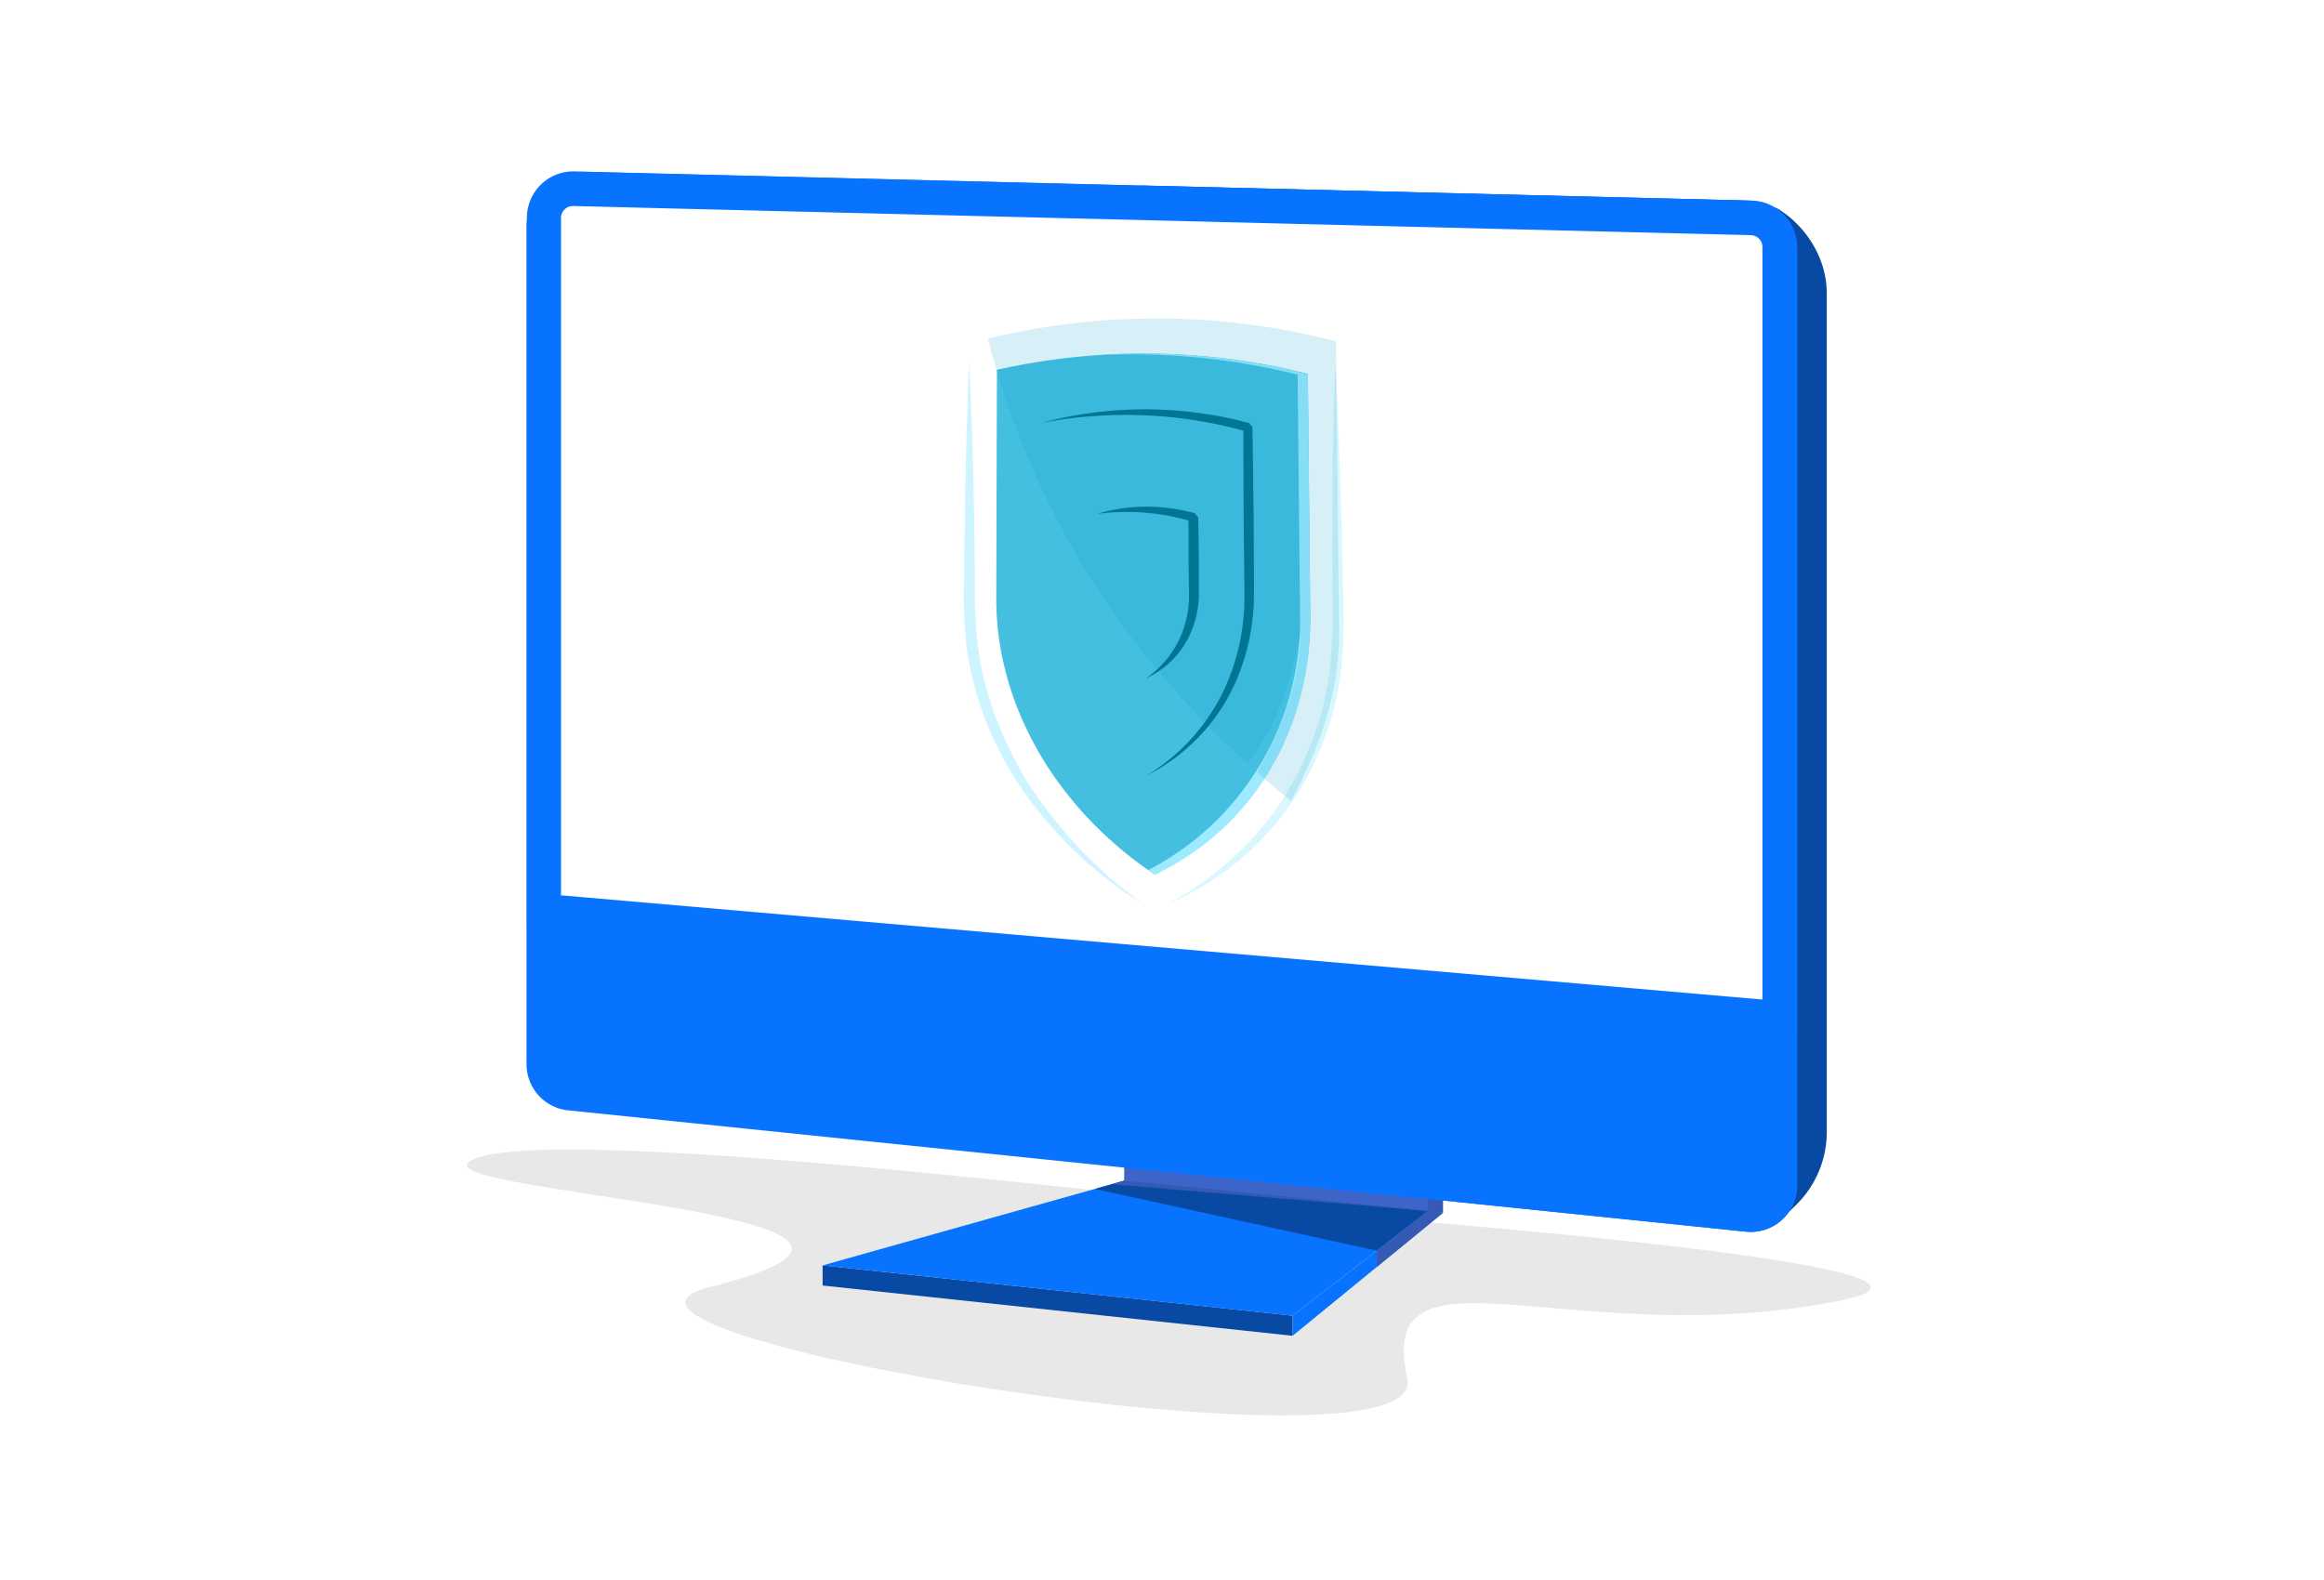 <?xml version="1.0" encoding="utf-8"?>
<svg viewBox="0 0 494 336" xmlns="http://www.w3.org/2000/svg">
  <defs>
    <style>.cls-1{fill:#fff}.cls-3{fill:#3d64c9}.cls-4{fill:#567ee3}.cls-5{fill:#3659b3}.cls-14{fill:#e05a16}</style>
  </defs>
  <g id="Layer_2" transform="matrix(1, 0, 0, 1, 0, 3.552713678800501e-15)">
    <g id="PRODUCT">
      <path d="M0 0h494v336H0z" class="cls-1"/>
      <path fill="#e8e8e8" d="M272.87 257.44c-14.43-1.13-150.61-18.49-171.37-11.3-21 7.26 113.12 11.46 49.52 27.47-39.54 9.95 153.62 42 148.11 19.42-6.87-31 35.18-5.19 92.06-16.51 40.03-7.98-118.32-19.08-118.32-19.08z"/>
      <path d="M274.76 284l-99.9-10.69v-4.28l99.9 10.69V284z" class="cls-3" style="fill: rgb(8, 74, 163);"/>
      <path d="M304.39 256.81l-11.75 9.09-17.88 13.83-99.9-10.7 40.57-11.4 23.58-6.62 65.38 5.8z" class="cls-4" style="fill: rgb(8, 115, 255);"/>
      <path d="M303.6 257.44l-10.96 8.46-59.92-13.12 6.29-1.77 64.59 6.43z" class="cls-3" style="fill: rgb(8, 74, 163);"/>
      <path d="M303.6 257.44l-67.32-5.66 2.73-.77 64.59 6.43z" class="cls-5"/>
      <path d="M306.74 257.84l-14.05 11.5L274.76 284v-4.27l17.93-13.86 10.91-8.43 3.14.4z" style="fill: rgb(8, 115, 255);"/>
      <path d="M306.74 257.84l-14.05 11.5v-3.47l10.91-8.43 3.14.4z" class="cls-5"/>
      <path d="M306.74 257.84v-33.56l-67.74-.9.01 27.63 67.73 6.83z" class="cls-5"/>
      <path d="M303.6 257.44l-.84-34.06H239l.01 27.63 64.59 6.43z" class="cls-3"/>
      <path d="M381.66 256.3l-1.53 1.48-261.9-22.62v-197l258.29 7 1-1c5.25 3 10.79 9.69 10.79 18.31v178.21a21.74 21.74 0 01-6.65 15.62z" class="cls-3" style="fill: rgb(8, 74, 163);"/>
      <path d="M382 53.41v198.64a9.85 9.85 0 01-10.87 9.81l-128.58-13.24-121.77-12.55a9.86 9.86 0 01-8.86-9.82v-178a11.73 11.73 0 0112-11.72l118.61 2.94 128.89 3.2A10.78 10.78 0 01382 53.41z" class="cls-4" style="fill: rgb(8, 115, 255);"/>
      <path d="M382 53.41v198.64a9.85 9.85 0 01-10.87 9.81l-128.58-13.24V39.43l128.89 3.2A10.78 10.78 0 01382 53.41z" class="cls-4" style="fill: rgb(8, 115, 255);"/>
      <path d="M382 52.51v168l-270-23.42V46.3a9.87 9.87 0 0110-9.86l250.32 6.21a9.86 9.86 0 019.68 9.86z" style="fill: rgb(8, 115, 255);"/>
      <path d="M374.63 52.51v160l-255.38-22.16v-144a2.54 2.54 0 012.53-2.55L372.16 50a2.52 2.52 0 012.47 2.51z" class="cls-1"/>
      <path d="M245.35 185.86c20.9-10.42 33.41-31.43 33.16-55.23L278 79.49a142.52 142.52 0 00-66.09-.86l-.14 48.49c-.08 22.56 12.59 44.65 33.58 58.74z" style="fill: rgb(69, 191, 224);"/>
      <path d="M276.34 130.72l-.51-51.06A145.15 145.15 0 00235 75.45a139.21 139.21 0 0143 4.11l.53 51.14c.25 23.81-11.55 44.82-32.85 55.21l-.12.08c-.48-.33-1-.67-1.48-1a59.87 59.87 0 0032.26-54.27z" style="fill: rgb(158, 235, 255);"/>
      <path d="M248.07 192.29a68 68 0 0023.44-20.61 66.53 66.53 0 007.25-13.8 65.82 65.82 0 003.88-15.3 111.66 111.66 0 00.61-16.12v-16.35q0-16.35.56-32.71.89 16.39 1.31 32.78c.18 5.47.26 10.93.4 16.4A111.92 111.92 0 01285 143a64.75 64.75 0 01-11.93 29.74 61.87 61.87 0 01-25 19.55z" opacity=".4" style="fill: rgb(158, 235, 255);"/>
      <path d="M243.25 192.38a86.33 86.33 0 01-25.31-23.62 71.18 71.18 0 01-12.31-29.91 96.58 96.58 0 01-.69-15.52c.06-5.12.08-10.24.19-15.36q.21-15.36.9-30.73.72 15.39 1 30.79c.12 5.14.14 10.27.22 15.4a99.4 99.4 0 00.8 15.27 66.65 66.65 0 004.08 15 79 79 0 007.39 14.3 95.17 95.17 0 0023.73 24.38z" opacity=".5" style="fill: rgb(158, 235, 255);"/>
      <path d="M276.4 135.11c-1.86 9.63-5 19.11-11.16 27.25C237.2 137.18 218.7 106.23 210 72a151.93 151.93 0 0174 .58l.62 61.15c.21 13.78-4.19 25.37-10.22 36.54-2.44-2-4.8-4-7.11-6.07 3.84-7.2 8.71-16.65 9.11-29.09z" opacity=".16" style="fill: rgb(3, 155, 197);"/>
      <path d="M243.66 164.91a42.2 42.2 0 0011.45-10.07 43.42 43.42 0 004.13-6.29 45.62 45.62 0 002.95-6.94 46.84 46.84 0 002.34-15l-.17-15.61-.06-15.62v-4.6c-.16-.22 1.41 1.77.73.93h-.18l-1-.27c-.65-.17-1.3-.37-2-.51-2.63-.66-5.3-1.17-8-1.61a96.43 96.43 0 00-32.42.57 85.35 85.35 0 0132.63-2.19c2.74.36 5.48.8 8.18 1.43.68.14 1.35.33 2 .49l1 .25h.22c-.67-.84.94 1.15.77 1v.73l.07 3.91.19 15.66c0 5.22.08 10.42.05 15.66a46.3 46.3 0 01-2.79 15.44 40.8 40.8 0 01-20.09 22.64z" class="cls-14" style="fill: rgb(0, 117, 148);"/>
      <path d="M243.59 144.21a21 21 0 008.15-11 22.1 22.1 0 001-6.77l-.1-7.18v-9.32c-.16-.21 1.42 1.79.74.94h-.06l-.45-.13c-.3-.09-.6-.19-.9-.26-1.21-.33-2.43-.6-3.66-.85a49.35 49.35 0 00-15.06-.4 36.71 36.71 0 0115.27-1.2 34.07 34.07 0 013.87.68c.32.06.64.15 1 .23l.48.12h.06c-.67-.84.93 1.15.76.95v.34l.05 1.8.1 7.2v7.21a21.06 21.06 0 01-1.44 7.23 18.83 18.83 0 01-9.81 10.41z" class="cls-14" style="fill: rgb(0, 117, 148);"/>
    </g>
  </g>
</svg>